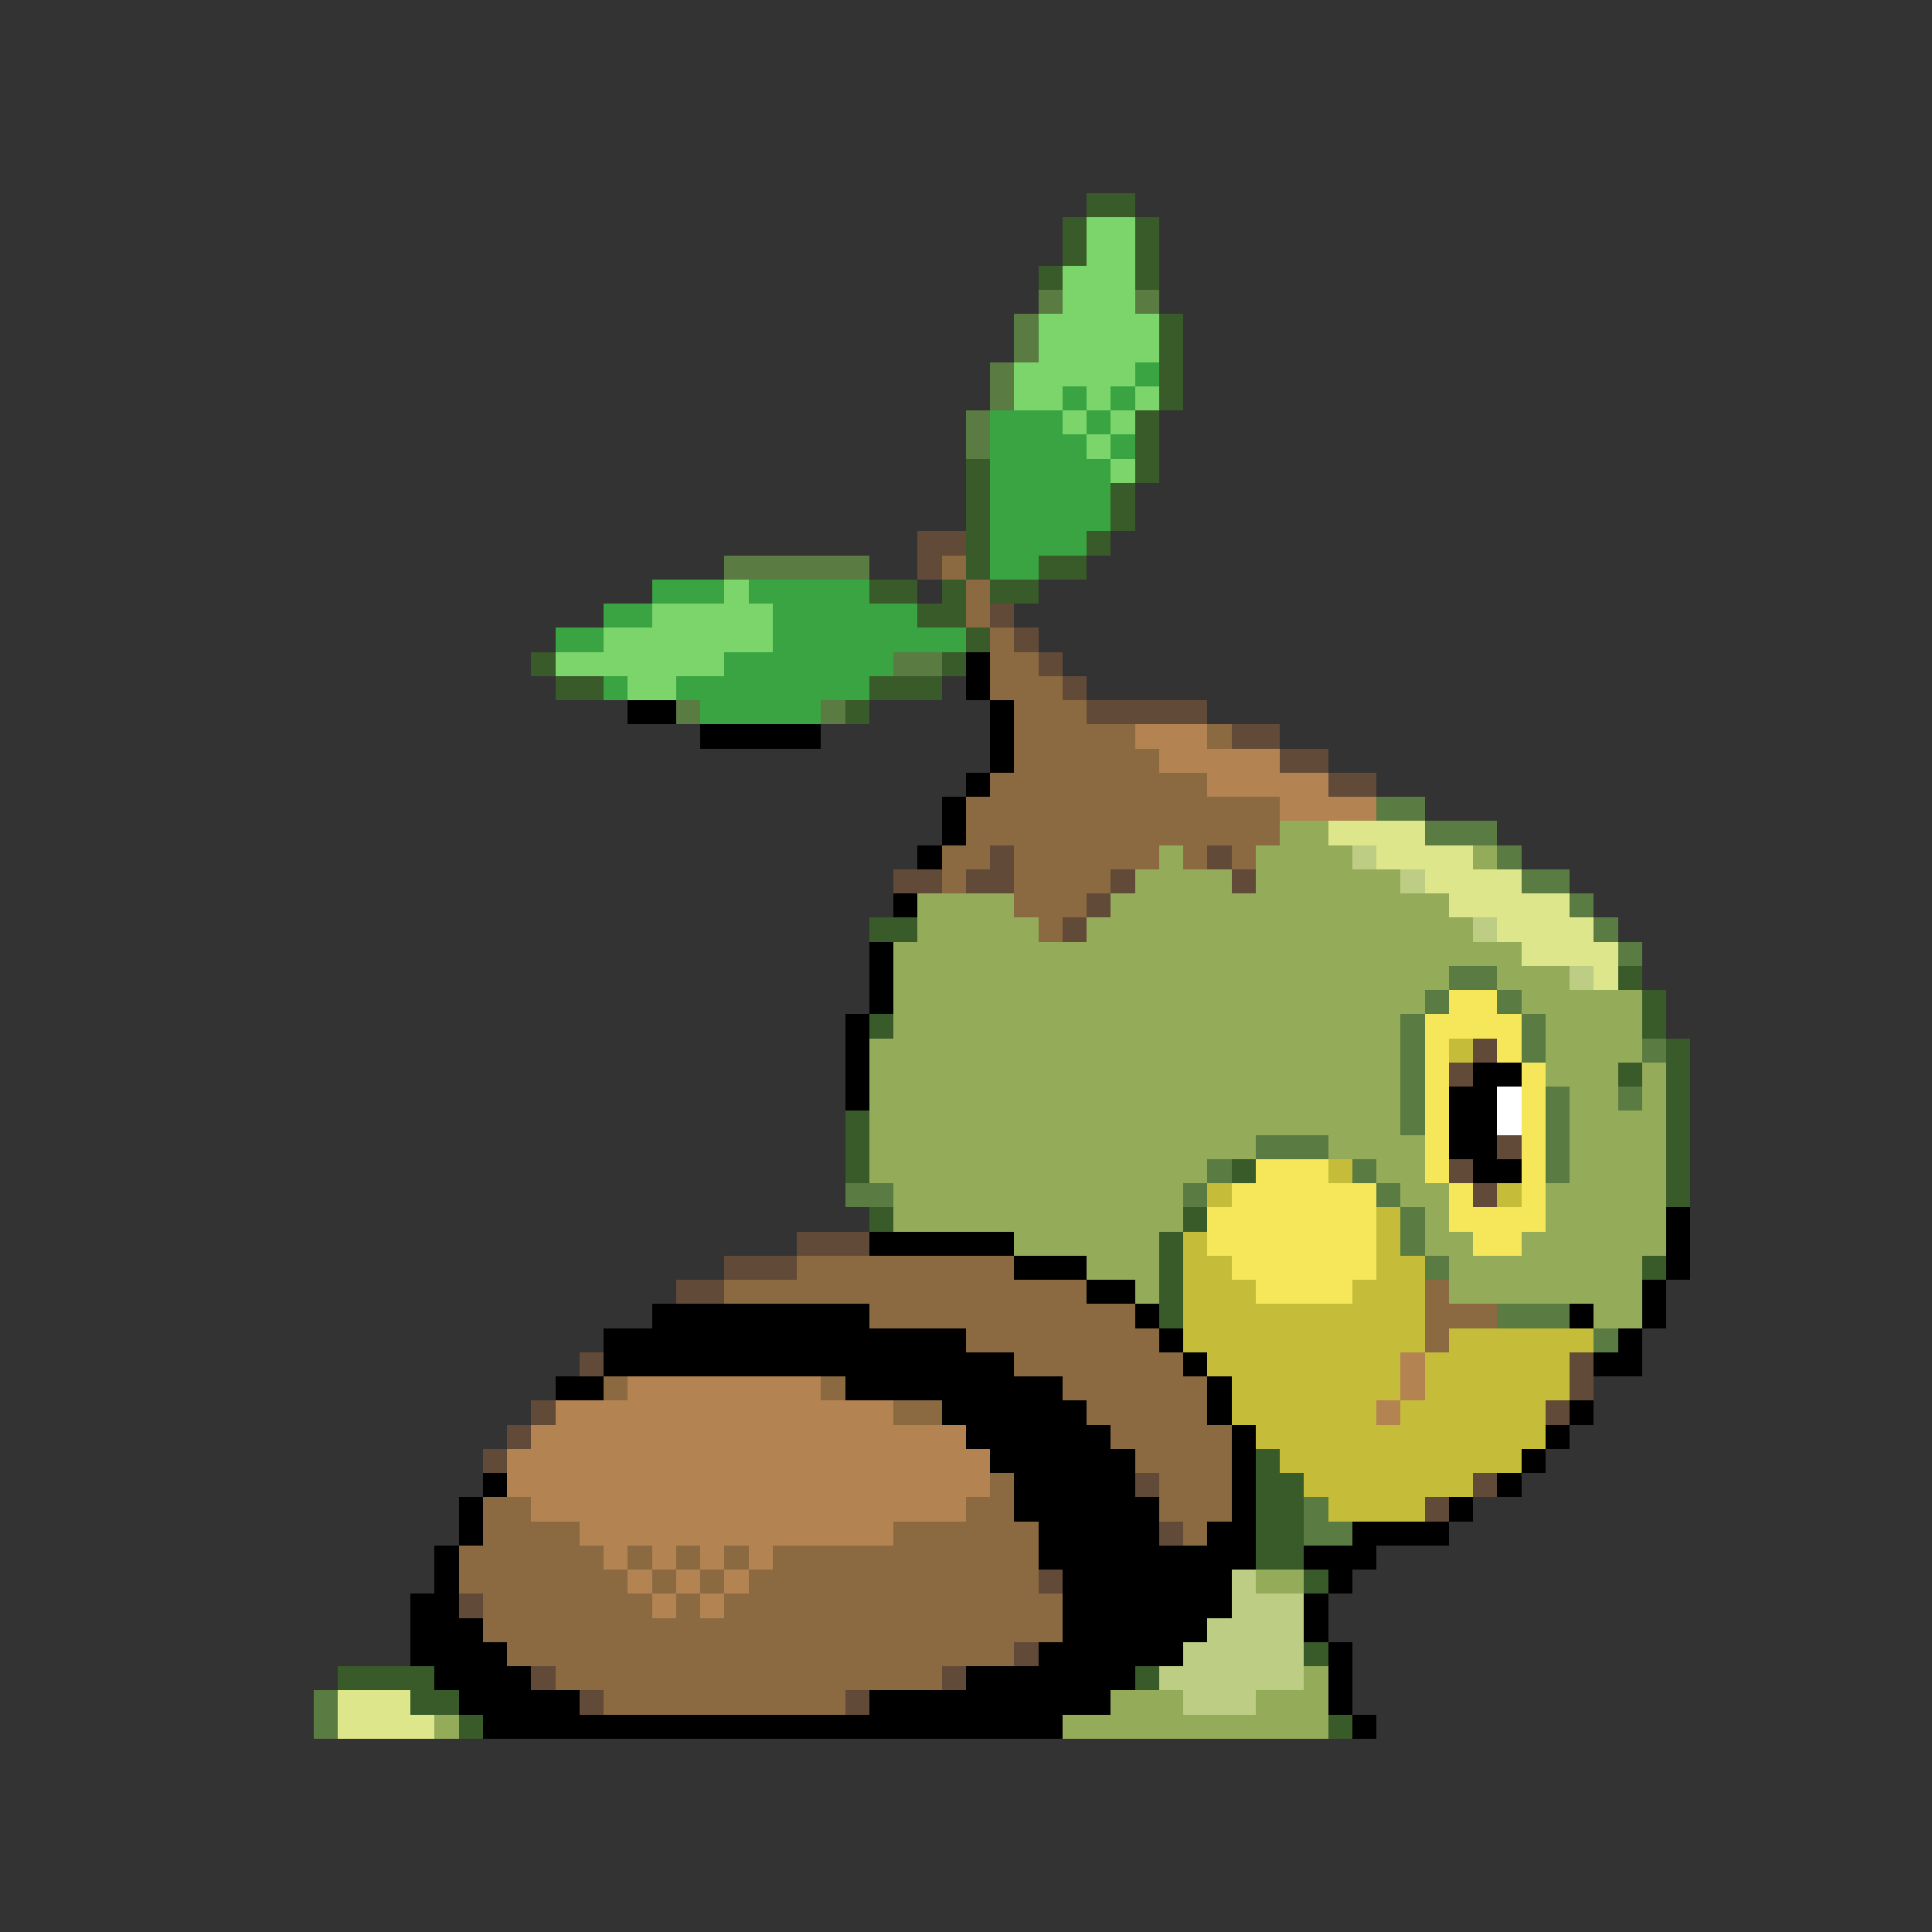 <svg xmlns="http://www.w3.org/2000/svg" viewBox="0 -0.5 80 80" shape-rendering="crispEdges">
<rect x="0" y="-0.5" width="80" height="80" fill="#333333" stroke="none"/>
<path stroke="#395a29" d="M45 8h2M44 9h1M47 9h1M44 10h1M47 10h1M43 11h1M47 11h1M48 13h1M48 14h1M48 15h1M48 16h1M47 17h1M47 18h1M40 19h1M47 19h1M40 20h1M46 20h1M40 21h1M46 21h1M40 22h1M45 22h1M40 23h1M43 23h2M36 24h2M39 24h1M41 24h2M38 25h2M40 26h1M22 27h1M39 27h1M23 28h2M36 28h3M35 29h1M36 38h2M67 40h1M68 41h1M36 42h1M68 42h1M69 43h1M67 44h1M69 44h1M69 45h1M35 46h1M69 46h1M35 47h1M69 47h1M35 48h1M51 48h1M69 48h1M69 49h1M36 50h1M49 50h1M48 51h1M48 52h1M68 52h1M48 53h1M48 54h1M52 60h1M52 61h2M52 62h2M52 63h2M52 64h2M54 65h1M54 68h1M14 69h4M47 69h1M17 70h2M19 71h1M55 71h1" />
<path stroke="#7bd56a" d="M45 9h2M45 10h2M44 11h3M44 12h3M43 13h5M43 14h5M42 15h5M42 16h2M45 16h1M47 16h1M44 17h1M46 17h1M45 18h1M46 19h1M30 24h1M27 25h5M25 26h7M23 27h7M26 28h2" />
<path stroke="#5a7b41" d="M43 12h1M47 12h1M42 13h1M42 14h1M41 15h1M41 16h1M40 17h1M40 18h1M30 23h6M37 27h2M28 29h1M34 29h1M57 33h2M59 34h3M62 35h1M63 36h2M65 37h1M66 38h1M67 39h1M60 40h2M59 41h1M62 41h1M58 42h1M63 42h1M58 43h1M63 43h1M68 43h1M58 44h1M58 45h1M64 45h1M67 45h1M58 46h1M64 46h1M52 47h3M64 47h1M50 48h1M56 48h1M64 48h1M35 49h2M49 49h1M57 49h1M58 50h1M58 51h1M59 52h1M62 54h3M66 55h1M54 62h1M54 63h2M13 70h1M13 71h1" />
<path stroke="#39a441" d="M47 15h1M44 16h1M46 16h1M41 17h3M45 17h1M41 18h4M46 18h1M41 19h5M41 20h5M41 21h5M41 22h4M41 23h2M27 24h3M31 24h5M25 25h2M32 25h6M23 26h2M32 26h8M30 27h7M25 28h1M28 28h8M29 29h5" />
<path stroke="#624a39" d="M38 22h2M38 23h1M41 25h1M42 26h1M43 27h1M44 28h1M45 29h5M51 30h2M53 31h2M55 32h2M41 35h1M50 35h1M37 36h2M40 36h2M46 36h1M51 36h1M45 37h1M44 38h1M61 43h1M60 44h1M62 47h1M60 48h1M61 49h1M33 51h3M30 52h3M28 53h2M24 56h1M65 56h1M65 57h1M22 58h1M64 58h1M21 59h1M20 60h1M47 61h1M61 61h1M59 62h1M48 63h1M43 65h1M19 66h1M42 68h1M22 69h1M39 69h1M24 70h1M35 70h1" />
<path stroke="#8b6a41" d="M39 23h1M40 24h1M40 25h1M41 26h1M41 27h2M41 28h3M42 29h3M42 30h5M50 30h1M42 31h6M41 32h9M40 33h13M40 34h13M39 35h2M42 35h6M49 35h1M51 35h1M39 36h1M42 36h4M42 37h3M43 38h1M33 52h9M30 53h15M59 53h1M36 54h11M59 54h3M40 55h8M59 55h1M42 56h7M25 57h1M34 57h1M44 57h6M37 58h2M45 58h5M46 59h5M47 60h4M41 61h1M48 61h3M20 62h2M40 62h2M48 62h3M20 63h4M37 63h6M49 63h1M19 64h6M26 64h1M28 64h1M30 64h1M32 64h11M19 65h7M27 65h1M29 65h1M31 65h12M20 66h7M28 66h1M30 66h14M20 67h24M21 68h21M23 69h16M25 70h10" />
<path stroke="#000000" d="M40 27h1M40 28h1M26 29h2M41 29h1M29 30h5M41 30h1M41 31h1M40 32h1M39 33h1M39 34h1M38 35h1M37 37h1M36 39h1M36 40h1M36 41h1M35 42h1M35 43h1M35 44h1M61 44h2M35 45h1M60 45h2M60 46h2M60 47h2M61 48h2M69 50h1M36 51h6M69 51h1M42 52h3M69 52h1M45 53h2M68 53h1M27 54h9M47 54h1M65 54h1M68 54h1M25 55h15M48 55h1M67 55h1M25 56h17M49 56h1M66 56h2M23 57h2M35 57h9M50 57h1M39 58h6M50 58h1M65 58h1M40 59h6M51 59h1M64 59h1M41 60h6M51 60h1M63 60h1M20 61h1M42 61h5M51 61h1M62 61h1M19 62h1M42 62h6M51 62h1M60 62h1M19 63h1M43 63h5M50 63h2M56 63h4M18 64h1M43 64h9M54 64h3M18 65h1M44 65h7M55 65h1M17 66h2M44 66h7M54 66h1M17 67h3M44 67h6M54 67h1M17 68h4M43 68h6M55 68h1M18 69h4M40 69h7M55 69h1M19 70h5M36 70h10M55 70h1M20 71h24M56 71h1" />
<path stroke="#b48352" d="M47 30h3M48 31h5M50 32h5M53 33h4M58 56h1M26 57h8M58 57h1M23 58h14M57 58h1M22 59h18M21 60h20M21 61h20M22 62h18M24 63h13M25 64h1M27 64h1M29 64h1M31 64h1M26 65h1M28 65h1M30 65h1M27 66h1M29 66h1" />
<path stroke="#94ac5a" d="M53 34h2M48 35h1M52 35h4M61 35h1M47 36h4M52 36h6M38 37h4M46 37h14M38 38h5M45 38h16M37 39h26M37 40h23M62 40h3M37 41h22M63 41h5M37 42h21M64 42h4M36 43h22M64 43h4M36 44h22M64 44h3M68 44h1M36 45h22M65 45h2M68 45h1M36 46h22M65 46h4M36 47h16M55 47h4M65 47h4M36 48h14M57 48h2M65 48h4M37 49h12M58 49h2M64 49h5M37 50h12M59 50h1M64 50h5M42 51h6M59 51h2M63 51h6M45 52h3M60 52h8M47 53h1M60 53h8M66 54h2M52 65h2M54 69h1M46 70h3M52 70h3M18 71h1M44 71h11" />
<path stroke="#dee68b" d="M55 34h4M57 35h4M59 36h4M60 37h5M62 38h4M63 39h4M66 40h1M14 70h3M14 71h4" />
<path stroke="#bdcd83" d="M56 35h1M58 36h1M61 38h1M65 40h1M51 65h1M51 66h3M50 67h4M49 68h5M48 69h6M49 70h3" />
<path stroke="#f6e65a" d="M60 41h2M59 42h4M59 43h1M62 43h1M59 44h1M63 44h1M59 45h1M63 45h1M59 46h1M63 46h1M59 47h1M63 47h1M52 48h3M59 48h1M63 48h1M51 49h6M60 49h1M63 49h1M50 50h7M60 50h4M50 51h7M61 51h2M51 52h6M52 53h4" />
<path stroke="#c5bd39" d="M60 43h1M55 48h1M50 49h1M62 49h1M57 50h1M49 51h1M57 51h1M49 52h2M57 52h2M49 53h3M56 53h3M49 54h10M49 55h10M60 55h6M50 56h8M59 56h6M51 57h7M59 57h6M51 58h6M58 58h6M52 59h12M53 60h10M54 61h7M55 62h4" />
<path stroke="#ffffff" d="M62 45h1M62 46h1" />
</svg>